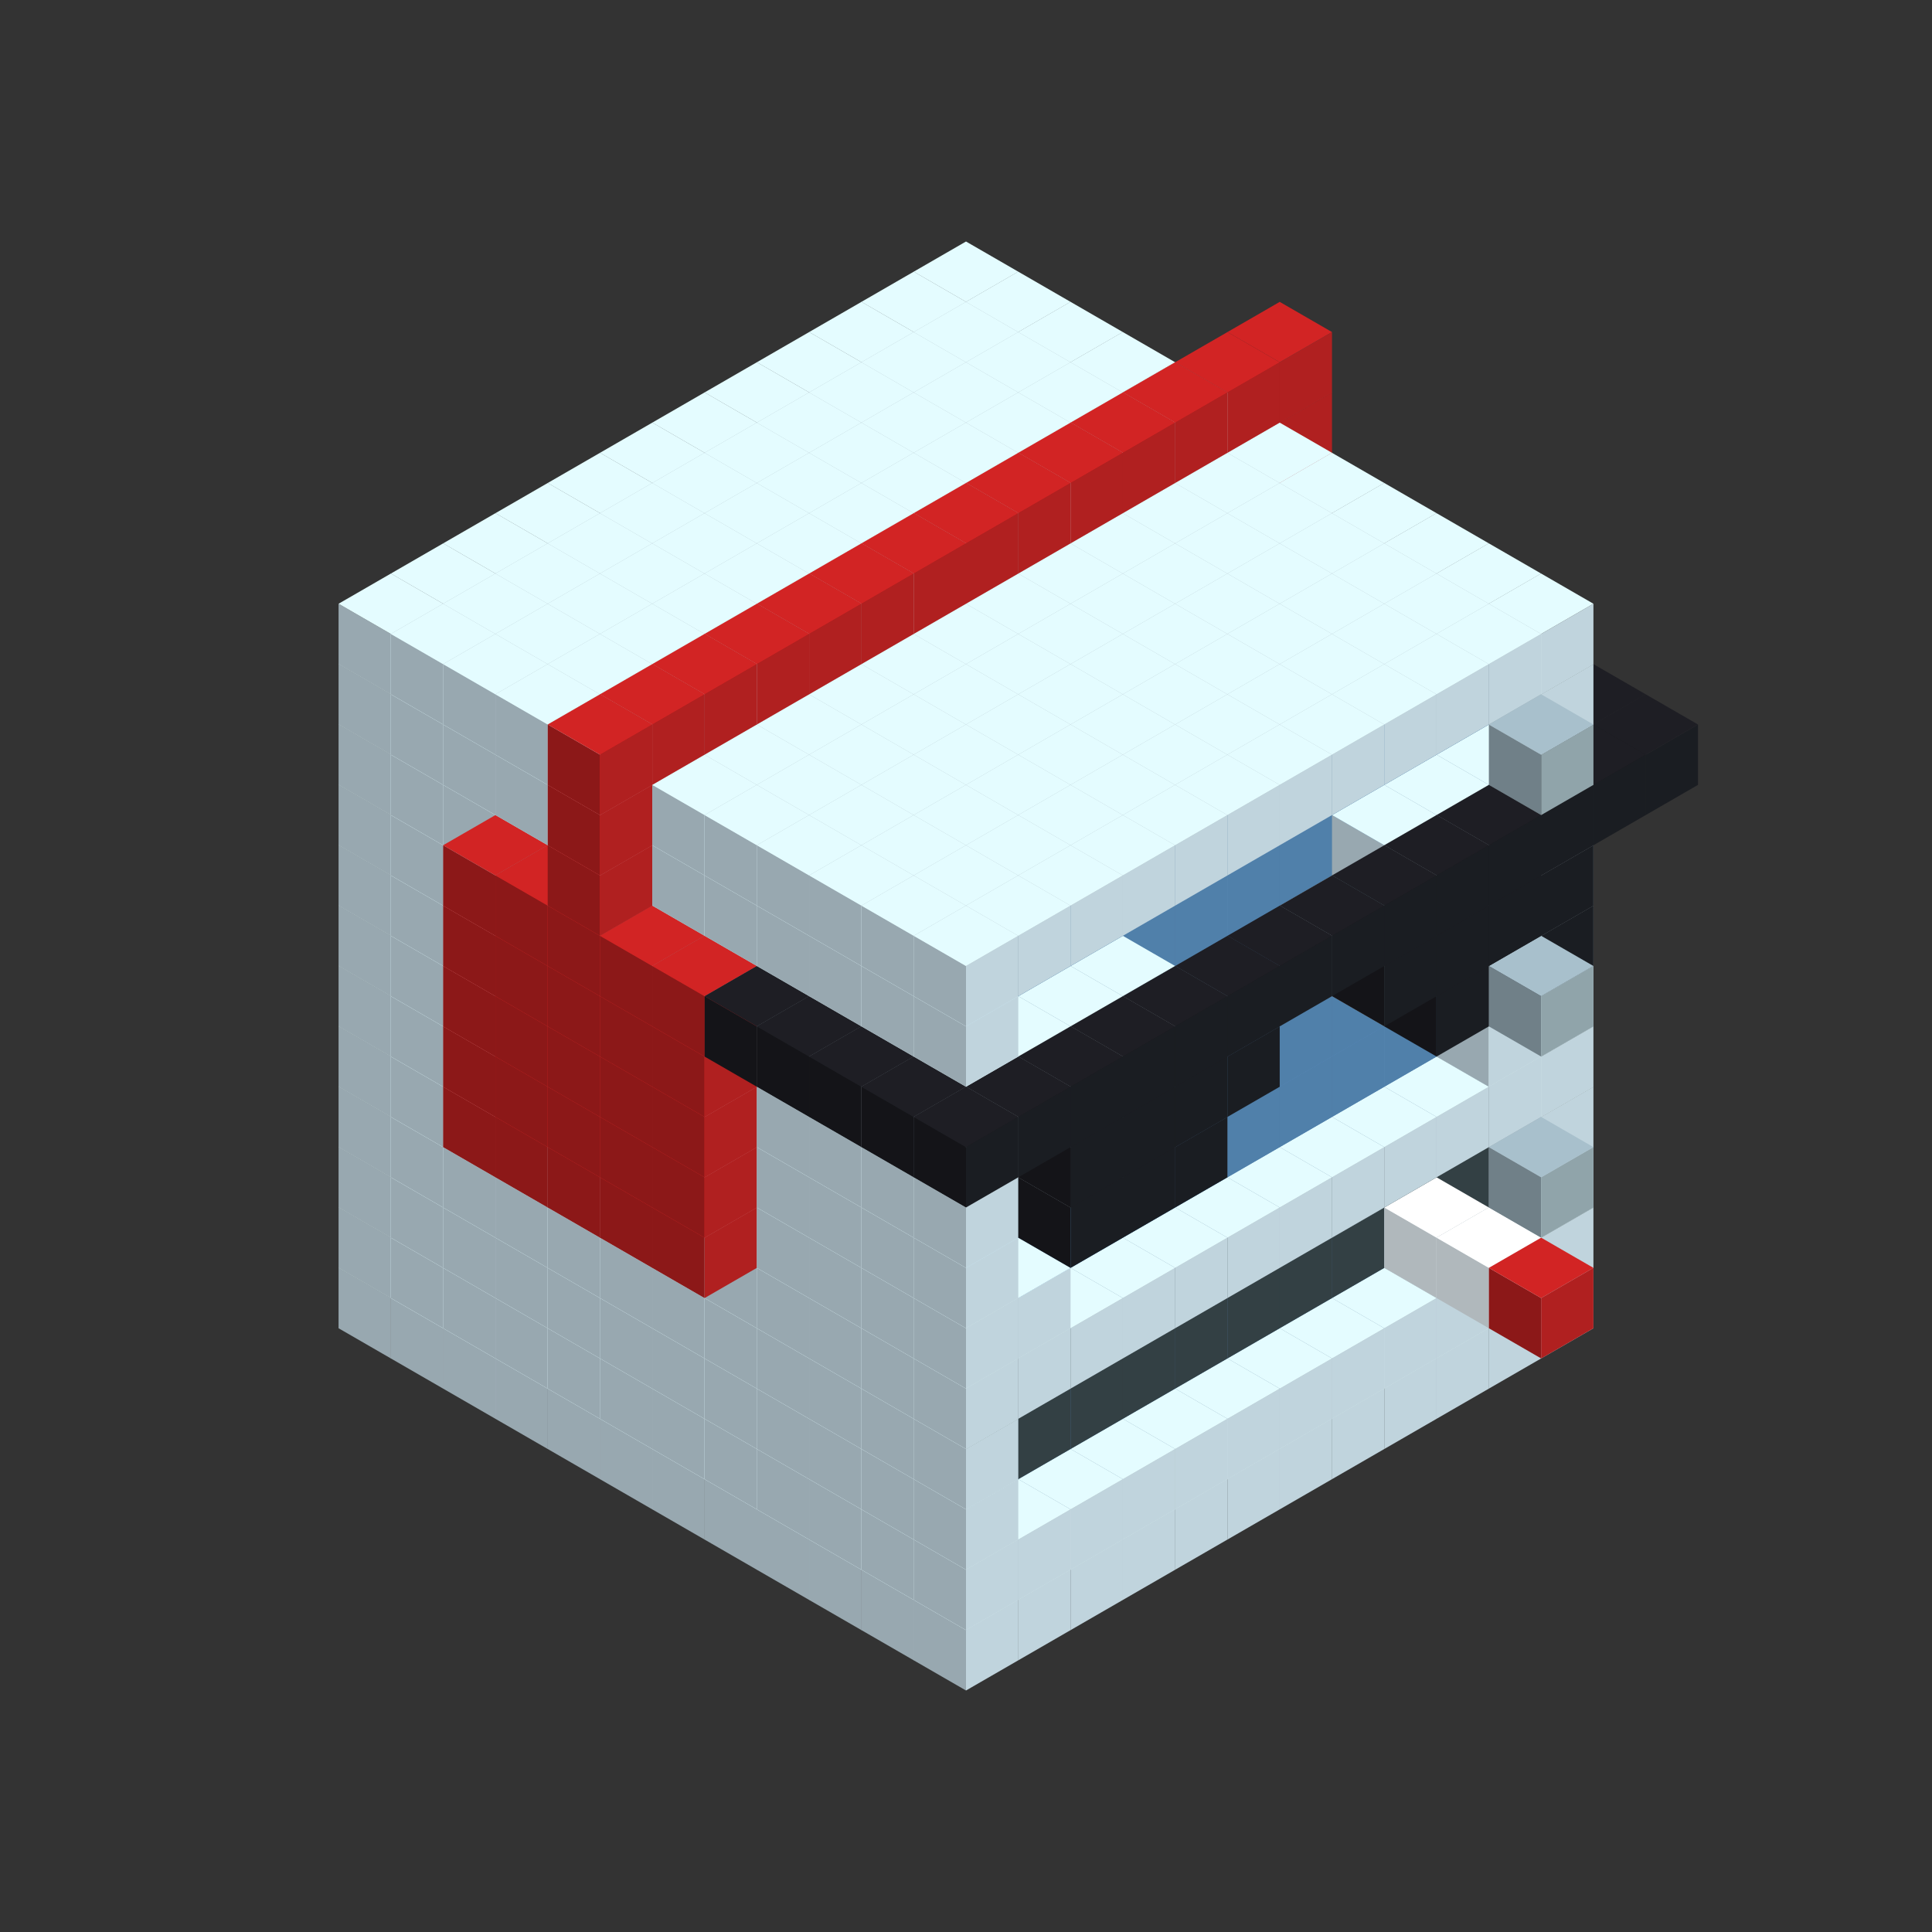 
<svg width='600' height='600' viewBox='4436371 5550000 3200000 3200000' xmlns='http://www.w3.org/2000/svg' xmlns:xlink='http://www.w3.org/1999/xlink'>
<rect x="4436371" y="5550000" width="3200000" height="3200000" fill="#333333" stroke="none"/>
<use xlink:href='#v-0x00000005-1' transform='translate(983738,3600000)'/>
<use xlink:href='#v-0x00000005-1' transform='translate(1070341,3650000)'/>
<use xlink:href='#v-0x00000005-1' transform='translate(1156944,3700000)'/>
<use xlink:href='#v-0x00000005-1' transform='translate(1243547,3750000)'/>
<use xlink:href='#v-0x00000005-1' transform='translate(1330150,3800000)'/>
<use xlink:href='#v-0x00000005-1' transform='translate(1416753,3850000)'/>
<use xlink:href='#v-0x00000005-1' transform='translate(1503356,3900000)'/>
<use xlink:href='#v-0x00000005-1' transform='translate(1589959,3950000)'/>
<use xlink:href='#v-0x00000005-1' transform='translate(1676562,4000000)'/>
<use xlink:href='#v-0x00000005-1' transform='translate(1763165,4050000)'/>
<use xlink:href='#v-0x00000005-1' transform='translate(1849768,4100000)'/>
<use xlink:href='#v-0x00000005-1' transform='translate(2889004,3600000)'/>
<use xlink:href='#v-0x00000005-1' transform='translate(2802401,3650000)'/>
<use xlink:href='#v-0x00000005-1' transform='translate(2715798,3700000)'/>
<use xlink:href='#v-0x00000005-1' transform='translate(2629195,3750000)'/>
<use xlink:href='#v-0x00000005-1' transform='translate(2542592,3800000)'/>
<use xlink:href='#v-0x00000005-1' transform='translate(2455989,3850000)'/>
<use xlink:href='#v-0x00000005-1' transform='translate(2369386,3900000)'/>
<use xlink:href='#v-0x00000005-1' transform='translate(2282783,3950000)'/>
<use xlink:href='#v-0x00000005-1' transform='translate(2196180,4000000)'/>
<use xlink:href='#v-0x00000005-1' transform='translate(2109577,4050000)'/>
<use xlink:href='#v-0x00000005-1' transform='translate(2022974,4100000)'/>
<use xlink:href='#v-0x00000005-1' transform='translate(1936371,4150000)'/>
<use xlink:href='#v-0x00000005-1' transform='translate(983738,3500000)'/>
<use xlink:href='#v-0x00000005-1' transform='translate(1070341,3550000)'/>
<use xlink:href='#v-0x00000005-1' transform='translate(1156944,3600000)'/>
<use xlink:href='#v-0x00000005-1' transform='translate(1243547,3650000)'/>
<use xlink:href='#v-0x00000005-1' transform='translate(1330150,3700000)'/>
<use xlink:href='#v-0x00000005-1' transform='translate(1416753,3750000)'/>
<use xlink:href='#v-0x00000005-1' transform='translate(1503356,3800000)'/>
<use xlink:href='#v-0x00000005-1' transform='translate(1589959,3850000)'/>
<use xlink:href='#v-0x00000005-1' transform='translate(1676562,3900000)'/>
<use xlink:href='#v-0x00000005-1' transform='translate(1763165,3950000)'/>
<use xlink:href='#v-0x00000005-2' transform='translate(2715798,3500000)'/>
<use xlink:href='#v-0x00000005-2' transform='translate(2629195,3550000)'/>
<use xlink:href='#v-0x00000005-2' transform='translate(2542592,3600000)'/>
<use xlink:href='#v-0x00000005-2' transform='translate(2455989,3650000)'/>
<use xlink:href='#v-0x00000005-2' transform='translate(2369386,3700000)'/>
<use xlink:href='#v-0x00000005-2' transform='translate(2282783,3750000)'/>
<use xlink:href='#v-0x00000005-2' transform='translate(2196180,3800000)'/>
<use xlink:href='#v-0x00000005-2' transform='translate(2109577,3850000)'/>
<use xlink:href='#v-0x00000005-2' transform='translate(2022974,3900000)'/>
<use xlink:href='#v-0x00000005-2' transform='translate(1936371,3950000)'/>
<use xlink:href='#v-0x00000005-1' transform='translate(1849768,4000000)'/>
<use xlink:href='#v-0x00000005-1' transform='translate(2889004,3500000)'/>
<use xlink:href='#v-0x00000005-1' transform='translate(2802401,3550000)'/>
<use xlink:href='#v-0x00000005-1' transform='translate(2715798,3600000)'/>
<use xlink:href='#v-0x00000005-1' transform='translate(2629195,3650000)'/>
<use xlink:href='#v-0x00000005-1' transform='translate(2542592,3700000)'/>
<use xlink:href='#v-0x00000005-1' transform='translate(2455989,3750000)'/>
<use xlink:href='#v-0x00000005-1' transform='translate(2369386,3800000)'/>
<use xlink:href='#v-0x00000005-1' transform='translate(2282783,3850000)'/>
<use xlink:href='#v-0x00000005-1' transform='translate(2196180,3900000)'/>
<use xlink:href='#v-0x00000005-1' transform='translate(2109577,3950000)'/>
<use xlink:href='#v-0x00000005-1' transform='translate(2022974,4000000)'/>
<use xlink:href='#v-0x00000005-1' transform='translate(1936371,4050000)'/>
<use xlink:href='#v-0x00000005-1' transform='translate(983738,3400000)'/>
<use xlink:href='#v-0x00000005-1' transform='translate(1070341,3450000)'/>
<use xlink:href='#v-0x00000005-1' transform='translate(1156944,3500000)'/>
<use xlink:href='#v-0x00000005-1' transform='translate(1243547,3550000)'/>
<use xlink:href='#v-0x00000005-1' transform='translate(1330150,3600000)'/>
<use xlink:href='#v-0x00000005-1' transform='translate(1416753,3650000)'/>
<use xlink:href='#v-0x00000005-1' transform='translate(1503356,3700000)'/>
<use xlink:href='#v-0x00000005-1' transform='translate(1589959,3750000)'/>
<use xlink:href='#v-0x00000005-1' transform='translate(1676562,3800000)'/>
<use xlink:href='#v-0x00000005-1' transform='translate(1763165,3850000)'/>
<use xlink:href='#v-0x00000005-4' transform='translate(2715798,3400000)'/>
<use xlink:href='#v-0x00000005-5' transform='translate(2629195,3450000)'/>
<use xlink:href='#v-0x00000005-4' transform='translate(2542592,3500000)'/>
<use xlink:href='#v-0x00000005-4' transform='translate(2455989,3550000)'/>
<use xlink:href='#v-0x00000005-4' transform='translate(2369386,3600000)'/>
<use xlink:href='#v-0x00000005-4' transform='translate(2282783,3650000)'/>
<use xlink:href='#v-0x00000005-4' transform='translate(2196180,3700000)'/>
<use xlink:href='#v-0x00000005-4' transform='translate(2109577,3750000)'/>
<use xlink:href='#v-0x00000005-4' transform='translate(2022974,3800000)'/>
<use xlink:href='#v-0x00000005-4' transform='translate(1936371,3850000)'/>
<use xlink:href='#v-0x00000005-1' transform='translate(1849768,3900000)'/>
<use xlink:href='#v-0x00000005-1' transform='translate(2889004,3400000)'/>
<use xlink:href='#v-0x00000005-5' transform='translate(2715798,3500000)'/>
<use xlink:href='#v-0x00000005-1' transform='translate(1936371,3950000)'/>
<use xlink:href='#v-0x00000005-5' transform='translate(2802401,3550000)'/>
<use xlink:href='#v-0x00000005-6' transform='translate(2889004,3600000)'/>
<use xlink:href='#v-0x00000005-1' transform='translate(983738,3300000)'/>
<use xlink:href='#v-0x00000005-1' transform='translate(1070341,3350000)'/>
<use xlink:href='#v-0x00000005-1' transform='translate(1156944,3400000)'/>
<use xlink:href='#v-0x00000005-1' transform='translate(1243547,3450000)'/>
<use xlink:href='#v-0x00000005-1' transform='translate(1330150,3500000)'/>
<use xlink:href='#v-0x00000005-1' transform='translate(1416753,3550000)'/>
<use xlink:href='#v-0x00000005-1' transform='translate(1503356,3600000)'/>
<use xlink:href='#v-0x00000005-1' transform='translate(1589959,3650000)'/>
<use xlink:href='#v-0x00000005-1' transform='translate(1676562,3700000)'/>
<use xlink:href='#v-0x00000005-1' transform='translate(1763165,3750000)'/>
<use xlink:href='#v-0x00000005-4' transform='translate(2715798,3300000)'/>
<use xlink:href='#v-0x00000005-4' transform='translate(2629195,3350000)'/>
<use xlink:href='#v-0x00000005-4' transform='translate(2542592,3400000)'/>
<use xlink:href='#v-0x00000005-4' transform='translate(2455989,3450000)'/>
<use xlink:href='#v-0x00000005-4' transform='translate(2369386,3500000)'/>
<use xlink:href='#v-0x00000005-4' transform='translate(2282783,3550000)'/>
<use xlink:href='#v-0x00000005-4' transform='translate(2196180,3600000)'/>
<use xlink:href='#v-0x00000005-4' transform='translate(2109577,3650000)'/>
<use xlink:href='#v-0x00000005-4' transform='translate(2022974,3700000)'/>
<use xlink:href='#v-0x00000005-4' transform='translate(1936371,3750000)'/>
<use xlink:href='#v-0x00000005-1' transform='translate(1849768,3800000)'/>
<use xlink:href='#v-0x00000005-1' transform='translate(2889004,3300000)'/>
<use xlink:href='#v-0x00000005-1' transform='translate(1936371,3850000)'/>
<use xlink:href='#v-0x00000005-1' transform='translate(983738,3200000)'/>
<use xlink:href='#v-0x00000005-1' transform='translate(1070341,3250000)'/>
<use xlink:href='#v-0x00000005-1' transform='translate(1156944,3300000)'/>
<use xlink:href='#v-0x00000005-1' transform='translate(1243547,3350000)'/>
<use xlink:href='#v-0x00000005-1' transform='translate(1330150,3400000)'/>
<use xlink:href='#v-0x00000005-1' transform='translate(1416753,3450000)'/>
<use xlink:href='#v-0x00000005-1' transform='translate(1503356,3500000)'/>
<use xlink:href='#v-0x00000005-1' transform='translate(1589959,3550000)'/>
<use xlink:href='#v-0x00000005-1' transform='translate(1676562,3600000)'/>
<use xlink:href='#v-0x00000005-1' transform='translate(1763165,3650000)'/>
<use xlink:href='#v-0x00000005-2' transform='translate(2715798,3200000)'/>
<use xlink:href='#v-0x00000005-2' transform='translate(2629195,3250000)'/>
<use xlink:href='#v-0x00000005-2' transform='translate(2542592,3300000)'/>
<use xlink:href='#v-0x00000005-2' transform='translate(2455989,3350000)'/>
<use xlink:href='#v-0x00000005-2' transform='translate(2369386,3400000)'/>
<use xlink:href='#v-0x00000005-2' transform='translate(2282783,3450000)'/>
<use xlink:href='#v-0x00000005-2' transform='translate(2196180,3500000)'/>
<use xlink:href='#v-0x00000005-2' transform='translate(2109577,3550000)'/>
<use xlink:href='#v-0x00000005-2' transform='translate(2022974,3600000)'/>
<use xlink:href='#v-0x00000005-2' transform='translate(1936371,3650000)'/>
<use xlink:href='#v-0x00000005-1' transform='translate(1849768,3700000)'/>
<use xlink:href='#v-0x00000005-1' transform='translate(2889004,3200000)'/>
<use xlink:href='#v-0x00000005-1' transform='translate(2802401,3250000)'/>
<use xlink:href='#v-0x00000005-1' transform='translate(2715798,3300000)'/>
<use xlink:href='#v-0x00000005-1' transform='translate(2629195,3350000)'/>
<use xlink:href='#v-0x00000005-1' transform='translate(2542592,3400000)'/>
<use xlink:href='#v-0x00000005-1' transform='translate(2455989,3450000)'/>
<use xlink:href='#v-0x00000005-1' transform='translate(2369386,3500000)'/>
<use xlink:href='#v-0x00000005-1' transform='translate(2282783,3550000)'/>
<use xlink:href='#v-0x00000005-1' transform='translate(2196180,3600000)'/>
<use xlink:href='#v-0x00000005-1' transform='translate(2109577,3650000)'/>
<use xlink:href='#v-0x00000005-1' transform='translate(2022974,3700000)'/>
<use xlink:href='#v-0x00000005-1' transform='translate(1936371,3750000)'/>
<use xlink:href='#v-0x00000005-7' transform='translate(2889004,3400000)'/>
<use xlink:href='#v-0x00000005-1' transform='translate(983738,3100000)'/>
<use xlink:href='#v-0x00000005-1' transform='translate(1070341,3150000)'/>
<use xlink:href='#v-0x00000005-1' transform='translate(1156944,3200000)'/>
<use xlink:href='#v-0x00000005-9' transform='translate(2282783,2650000)'/>
<use xlink:href='#v-0x00000005-1' transform='translate(1243547,3250000)'/>
<use xlink:href='#v-0x00000005-9' transform='translate(1156944,3300000)'/>
<use xlink:href='#v-0x00000005-9' transform='translate(2369386,2700000)'/>
<use xlink:href='#v-0x00000005-1' transform='translate(1330150,3300000)'/>
<use xlink:href='#v-0x00000005-9' transform='translate(1243547,3350000)'/>
<use xlink:href='#v-0x00000005-9' transform='translate(2455989,2750000)'/>
<use xlink:href='#v-0x00000005-1' transform='translate(1416753,3350000)'/>
<use xlink:href='#v-0x00000005-9' transform='translate(1330150,3400000)'/>
<use xlink:href='#v-0x00000005-9' transform='translate(2542592,2800000)'/>
<use xlink:href='#v-0x00000005-1' transform='translate(1503356,3400000)'/>
<use xlink:href='#v-0x00000005-9' transform='translate(1416753,3450000)'/>
<use xlink:href='#v-0x00000005-9' transform='translate(2629195,2850000)'/>
<use xlink:href='#v-0x00000005-1' transform='translate(1589959,3450000)'/>
<use xlink:href='#v-0x00000005-9' transform='translate(1503356,3500000)'/>
<use xlink:href='#v-0x00000005-1' transform='translate(1676562,3500000)'/>
<use xlink:href='#v-0x00000005-1' transform='translate(1763165,3550000)'/>
<use xlink:href='#v-0x00000005-2' transform='translate(2715798,3100000)'/>
<use xlink:href='#v-0x00000005-2' transform='translate(2629195,3150000)'/>
<use xlink:href='#v-0x00000005-2' transform='translate(2542592,3200000)'/>
<use xlink:href='#v-0x00000005-2' transform='translate(2455989,3250000)'/>
<use xlink:href='#v-0x00000005-2' transform='translate(2369386,3300000)'/>
<use xlink:href='#v-0x00000005-2' transform='translate(2282783,3350000)'/>
<use xlink:href='#v-0x00000005-2' transform='translate(2196180,3400000)'/>
<use xlink:href='#v-0x00000005-2' transform='translate(2109577,3450000)'/>
<use xlink:href='#v-0x00000005-2' transform='translate(2022974,3500000)'/>
<use xlink:href='#v-0x00000005-2' transform='translate(1936371,3550000)'/>
<use xlink:href='#v-0x00000005-1' transform='translate(1849768,3600000)'/>
<use xlink:href='#v-0x00000005-1' transform='translate(2889004,3100000)'/>
<use xlink:href='#v-0x00000005-1' transform='translate(2802401,3150000)'/>
<use xlink:href='#v-0x00000005-1' transform='translate(2022974,3600000)'/>
<use xlink:href='#v-0x00000005-1' transform='translate(1936371,3650000)'/>
<use xlink:href='#v-0x00000005-1' transform='translate(983738,3000000)'/>
<use xlink:href='#v-0x00000005-1' transform='translate(1070341,3050000)'/>
<use xlink:href='#v-0x00000005-1' transform='translate(1156944,3100000)'/>
<use xlink:href='#v-0x00000005-9' transform='translate(2282783,2550000)'/>
<use xlink:href='#v-0x00000005-1' transform='translate(1243547,3150000)'/>
<use xlink:href='#v-0x00000005-9' transform='translate(1156944,3200000)'/>
<use xlink:href='#v-0x00000005-9' transform='translate(2369386,2600000)'/>
<use xlink:href='#v-0x00000005-1' transform='translate(1330150,3200000)'/>
<use xlink:href='#v-0x00000005-9' transform='translate(1243547,3250000)'/>
<use xlink:href='#v-0x00000005-9' transform='translate(2455989,2650000)'/>
<use xlink:href='#v-0x00000005-1' transform='translate(1416753,3250000)'/>
<use xlink:href='#v-0x00000005-9' transform='translate(1330150,3300000)'/>
<use xlink:href='#v-0x00000005-9' transform='translate(2542592,2700000)'/>
<use xlink:href='#v-0x00000005-1' transform='translate(1503356,3300000)'/>
<use xlink:href='#v-0x00000005-9' transform='translate(1416753,3350000)'/>
<use xlink:href='#v-0x00000005-9' transform='translate(2629195,2750000)'/>
<use xlink:href='#v-0x00000005-1' transform='translate(1589959,3350000)'/>
<use xlink:href='#v-0x00000005-9' transform='translate(1503356,3400000)'/>
<use xlink:href='#v-0x00000005-1' transform='translate(1676562,3400000)'/>
<use xlink:href='#v-0x00000005-1' transform='translate(1763165,3450000)'/>
<use xlink:href='#v-0x00000005-2' transform='translate(2715798,3000000)'/>
<use xlink:href='#v-0x00000005-2' transform='translate(2629195,3050000)'/>
<use xlink:href='#v-0x00000005-2' transform='translate(2542592,3100000)'/>
<use xlink:href='#v-0x00000005-2' transform='translate(2455989,3150000)'/>
<use xlink:href='#v-0x00000005-2' transform='translate(2369386,3200000)'/>
<use xlink:href='#v-0x00000005-2' transform='translate(2282783,3250000)'/>
<use xlink:href='#v-0x00000005-2' transform='translate(2196180,3300000)'/>
<use xlink:href='#v-0x00000005-2' transform='translate(2109577,3350000)'/>
<use xlink:href='#v-0x00000005-2' transform='translate(2022974,3400000)'/>
<use xlink:href='#v-0x00000005-2' transform='translate(1936371,3450000)'/>
<use xlink:href='#v-0x00000005-1' transform='translate(1849768,3500000)'/>
<use xlink:href='#v-0x00000005-1' transform='translate(2889004,3000000)'/>
<use xlink:href='#v-0x00000005-1' transform='translate(1936371,3550000)'/>
<use xlink:href='#v-0x00000005-1' transform='translate(983738,2900000)'/>
<use xlink:href='#v-0x00000005-1' transform='translate(1070341,2950000)'/>
<use xlink:href='#v-0x00000005-1' transform='translate(1156944,3000000)'/>
<use xlink:href='#v-0x00000005-9' transform='translate(2282783,2450000)'/>
<use xlink:href='#v-0x00000005-1' transform='translate(1243547,3050000)'/>
<use xlink:href='#v-0x00000005-9' transform='translate(1156944,3100000)'/>
<use xlink:href='#v-0x00000005-9' transform='translate(2369386,2500000)'/>
<use xlink:href='#v-0x00000005-1' transform='translate(1330150,3100000)'/>
<use xlink:href='#v-0x00000005-9' transform='translate(1243547,3150000)'/>
<use xlink:href='#v-0x00000005-9' transform='translate(2455989,2550000)'/>
<use xlink:href='#v-0x00000005-1' transform='translate(1416753,3150000)'/>
<use xlink:href='#v-0x00000005-9' transform='translate(1330150,3200000)'/>
<use xlink:href='#v-0x00000005-9' transform='translate(2542592,2600000)'/>
<use xlink:href='#v-0x00000005-1' transform='translate(1503356,3200000)'/>
<use xlink:href='#v-0x00000005-9' transform='translate(1416753,3250000)'/>
<use xlink:href='#v-0x00000005-9' transform='translate(2629195,2650000)'/>
<use xlink:href='#v-0x00000005-1' transform='translate(1589959,3250000)'/>
<use xlink:href='#v-0x00000005-9' transform='translate(1503356,3300000)'/>
<use xlink:href='#v-0x00000005-1' transform='translate(1676562,3300000)'/>
<use xlink:href='#v-0x00000005-1' transform='translate(1763165,3350000)'/>
<use xlink:href='#v-0x00000005-2' transform='translate(2715798,2900000)'/>
<use xlink:href='#v-0x00000005-2' transform='translate(2629195,2950000)'/>
<use xlink:href='#v-0x00000005-2' transform='translate(2542592,3000000)'/>
<use xlink:href='#v-0x00000005-2' transform='translate(2455989,3050000)'/>
<use xlink:href='#v-0x00000005-2' transform='translate(2369386,3100000)'/>
<use xlink:href='#v-0x00000005-2' transform='translate(2282783,3150000)'/>
<use xlink:href='#v-0x00000005-2' transform='translate(2196180,3200000)'/>
<use xlink:href='#v-0x00000005-2' transform='translate(2109577,3250000)'/>
<use xlink:href='#v-0x00000005-2' transform='translate(2022974,3300000)'/>
<use xlink:href='#v-0x00000005-2' transform='translate(1936371,3350000)'/>
<use xlink:href='#v-0x00000005-1' transform='translate(1849768,3400000)'/>
<use xlink:href='#v-0x00000005-1' transform='translate(2889004,2900000)'/>
<use xlink:href='#v-0x00000005-1' transform='translate(2802401,2950000)'/>
<use xlink:href='#v-0x00000005-1' transform='translate(2715798,3000000)'/>
<use xlink:href='#v-0x00000005-1' transform='translate(2629195,3050000)'/>
<use xlink:href='#v-0x00000005-1' transform='translate(2196180,3300000)'/>
<use xlink:href='#v-0x00000005-1' transform='translate(2109577,3350000)'/>
<use xlink:href='#v-0x00000005-1' transform='translate(2022974,3400000)'/>
<use xlink:href='#v-0x00000005-1' transform='translate(1936371,3450000)'/>
<use xlink:href='#v-0x00000005-8' transform='translate(2889004,3000000)'/>
<use xlink:href='#v-0x00000005-8' transform='translate(2802401,3050000)'/>
<use xlink:href='#v-0x00000005-8' transform='translate(2715798,3100000)'/>
<use xlink:href='#v-0x00000005-8' transform='translate(2282783,3350000)'/>
<use xlink:href='#v-0x00000005-8' transform='translate(2196180,3400000)'/>
<use xlink:href='#v-0x00000005-8' transform='translate(2109577,3450000)'/>
<use xlink:href='#v-0x00000005-7' transform='translate(2889004,3100000)'/>
<use xlink:href='#v-0x00000005-1' transform='translate(983738,2800000)'/>
<use xlink:href='#v-0x00000005-1' transform='translate(1070341,2850000)'/>
<use xlink:href='#v-0x00000005-1' transform='translate(1156944,2900000)'/>
<use xlink:href='#v-0x00000005-9' transform='translate(2282783,2350000)'/>
<use xlink:href='#v-0x00000005-1' transform='translate(1243547,2950000)'/>
<use xlink:href='#v-0x00000005-9' transform='translate(1156944,3000000)'/>
<use xlink:href='#v-0x00000005-9' transform='translate(2369386,2400000)'/>
<use xlink:href='#v-0x00000005-1' transform='translate(1330150,3000000)'/>
<use xlink:href='#v-0x00000005-9' transform='translate(1243547,3050000)'/>
<use xlink:href='#v-0x00000005-9' transform='translate(2455989,2450000)'/>
<use xlink:href='#v-0x00000005-1' transform='translate(1416753,3050000)'/>
<use xlink:href='#v-0x00000005-9' transform='translate(1330150,3100000)'/>
<use xlink:href='#v-0x00000005-9' transform='translate(2542592,2500000)'/>
<use xlink:href='#v-0x00000005-1' transform='translate(1503356,3100000)'/>
<use xlink:href='#v-0x00000005-9' transform='translate(1416753,3150000)'/>
<use xlink:href='#v-0x00000005-9' transform='translate(2629195,2550000)'/>
<use xlink:href='#v-0x00000005-1' transform='translate(1589959,3150000)'/>
<use xlink:href='#v-0x00000005-9' transform='translate(1503356,3200000)'/>
<use xlink:href='#v-0x00000005-1' transform='translate(1676562,3200000)'/>
<use xlink:href='#v-0x00000005-1' transform='translate(1763165,3250000)'/>
<use xlink:href='#v-0x00000005-2' transform='translate(2715798,2800000)'/>
<use xlink:href='#v-0x00000005-2' transform='translate(2629195,2850000)'/>
<use xlink:href='#v-0x00000005-2' transform='translate(2542592,2900000)'/>
<use xlink:href='#v-0x00000005-2' transform='translate(2455989,2950000)'/>
<use xlink:href='#v-0x00000005-2' transform='translate(2369386,3000000)'/>
<use xlink:href='#v-0x00000005-2' transform='translate(2282783,3050000)'/>
<use xlink:href='#v-0x00000005-2' transform='translate(2196180,3100000)'/>
<use xlink:href='#v-0x00000005-2' transform='translate(2109577,3150000)'/>
<use xlink:href='#v-0x00000005-2' transform='translate(2022974,3200000)'/>
<use xlink:href='#v-0x00000005-2' transform='translate(1936371,3250000)'/>
<use xlink:href='#v-0x00000005-1' transform='translate(1849768,3300000)'/>
<use xlink:href='#v-0x00000005-1' transform='translate(2889004,2800000)'/>
<use xlink:href='#v-0x00000005-1' transform='translate(2802401,2850000)'/>
<use xlink:href='#v-0x00000005-3' transform='translate(2715798,2900000)'/>
<use xlink:href='#v-0x00000005-3' transform='translate(2629195,2950000)'/>
<use xlink:href='#v-0x00000005-1' transform='translate(2542592,3000000)'/>
<use xlink:href='#v-0x00000005-1' transform='translate(2282783,3150000)'/>
<use xlink:href='#v-0x00000005-3' transform='translate(2196180,3200000)'/>
<use xlink:href='#v-0x00000005-3' transform='translate(2109577,3250000)'/>
<use xlink:href='#v-0x00000005-1' transform='translate(2022974,3300000)'/>
<use xlink:href='#v-0x00000005-1' transform='translate(1936371,3350000)'/>
<use xlink:href='#v-0x00000005-8' transform='translate(2889004,2900000)'/>
<use xlink:href='#v-0x00000005-8' transform='translate(2802401,2950000)'/>
<use xlink:href='#v-0x00000005-8' transform='translate(2715798,3000000)'/>
<use xlink:href='#v-0x00000005-8' transform='translate(2629195,3050000)'/>
<use xlink:href='#v-0x00000005-8' transform='translate(2369386,3200000)'/>
<use xlink:href='#v-0x00000005-8' transform='translate(2282783,3250000)'/>
<use xlink:href='#v-0x00000005-8' transform='translate(2196180,3300000)'/>
<use xlink:href='#v-0x00000005-8' transform='translate(2109577,3350000)'/>
<use xlink:href='#v-0x00000005-1' transform='translate(983738,2700000)'/>
<use xlink:href='#v-0x00000005-1' transform='translate(1070341,2750000)'/>
<use xlink:href='#v-0x00000005-1' transform='translate(1156944,2800000)'/>
<use xlink:href='#v-0x00000005-9' transform='translate(2282783,2250000)'/>
<use xlink:href='#v-0x00000005-1' transform='translate(1243547,2850000)'/>
<use xlink:href='#v-0x00000005-9' transform='translate(1156944,2900000)'/>
<use xlink:href='#v-0x00000005-9' transform='translate(2369386,2300000)'/>
<use xlink:href='#v-0x00000005-1' transform='translate(1330150,2900000)'/>
<use xlink:href='#v-0x00000005-9' transform='translate(1243547,2950000)'/>
<use xlink:href='#v-0x00000005-9' transform='translate(2455989,2350000)'/>
<use xlink:href='#v-0x00000005-1' transform='translate(1416753,2950000)'/>
<use xlink:href='#v-0x00000005-9' transform='translate(1330150,3000000)'/>
<use xlink:href='#v-0x00000005-9' transform='translate(2542592,2400000)'/>
<use xlink:href='#v-0x00000005-1' transform='translate(1503356,3000000)'/>
<use xlink:href='#v-0x00000005-9' transform='translate(1416753,3050000)'/>
<use xlink:href='#v-0x00000005-9' transform='translate(2629195,2450000)'/>
<use xlink:href='#v-0x00000005-1' transform='translate(1589959,3050000)'/>
<use xlink:href='#v-0x00000005-9' transform='translate(1503356,3100000)'/>
<use xlink:href='#v-0x00000005-8' transform='translate(2715798,2500000)'/>
<use xlink:href='#v-0x00000005-1' transform='translate(1676562,3100000)'/>
<use xlink:href='#v-0x00000005-8' transform='translate(1589959,3150000)'/>
<use xlink:href='#v-0x00000005-8' transform='translate(2802401,2550000)'/>
<use xlink:href='#v-0x00000005-1' transform='translate(1763165,3150000)'/>
<use xlink:href='#v-0x00000005-8' transform='translate(1676562,3200000)'/>
<use xlink:href='#v-0x00000005-8' transform='translate(2889004,2600000)'/>
<use xlink:href='#v-0x00000005-2' transform='translate(2715798,2700000)'/>
<use xlink:href='#v-0x00000005-2' transform='translate(2629195,2750000)'/>
<use xlink:href='#v-0x00000005-2' transform='translate(2542592,2800000)'/>
<use xlink:href='#v-0x00000005-2' transform='translate(2455989,2850000)'/>
<use xlink:href='#v-0x00000005-2' transform='translate(2369386,2900000)'/>
<use xlink:href='#v-0x00000005-2' transform='translate(2282783,2950000)'/>
<use xlink:href='#v-0x00000005-2' transform='translate(2196180,3000000)'/>
<use xlink:href='#v-0x00000005-2' transform='translate(2109577,3050000)'/>
<use xlink:href='#v-0x00000005-2' transform='translate(2022974,3100000)'/>
<use xlink:href='#v-0x00000005-2' transform='translate(1936371,3150000)'/>
<use xlink:href='#v-0x00000005-1' transform='translate(1849768,3200000)'/>
<use xlink:href='#v-0x00000005-8' transform='translate(1763165,3250000)'/>
<use xlink:href='#v-0x00000005-8' transform='translate(2975607,2650000)'/>
<use xlink:href='#v-0x00000005-1' transform='translate(2889004,2700000)'/>
<use xlink:href='#v-0x00000005-1' transform='translate(2802401,2750000)'/>
<use xlink:href='#v-0x00000005-1' transform='translate(2715798,2800000)'/>
<use xlink:href='#v-0x00000005-1' transform='translate(2629195,2850000)'/>
<use xlink:href='#v-0x00000005-1' transform='translate(2196180,3100000)'/>
<use xlink:href='#v-0x00000005-1' transform='translate(2109577,3150000)'/>
<use xlink:href='#v-0x00000005-1' transform='translate(2022974,3200000)'/>
<use xlink:href='#v-0x00000005-1' transform='translate(1936371,3250000)'/>
<use xlink:href='#v-0x00000005-8' transform='translate(1849768,3300000)'/>
<use xlink:href='#v-0x00000005-8' transform='translate(3062210,2700000)'/>
<use xlink:href='#v-0x00000005-8' transform='translate(2975607,2750000)'/>
<use xlink:href='#v-0x00000005-8' transform='translate(2889004,2800000)'/>
<use xlink:href='#v-0x00000005-8' transform='translate(2802401,2850000)'/>
<use xlink:href='#v-0x00000005-8' transform='translate(2715798,2900000)'/>
<use xlink:href='#v-0x00000005-8' transform='translate(2629195,2950000)'/>
<use xlink:href='#v-0x00000005-8' transform='translate(2542592,3000000)'/>
<use xlink:href='#v-0x00000005-8' transform='translate(2455989,3050000)'/>
<use xlink:href='#v-0x00000005-8' transform='translate(2369386,3100000)'/>
<use xlink:href='#v-0x00000005-8' transform='translate(2282783,3150000)'/>
<use xlink:href='#v-0x00000005-8' transform='translate(2196180,3200000)'/>
<use xlink:href='#v-0x00000005-8' transform='translate(2109577,3250000)'/>
<use xlink:href='#v-0x00000005-8' transform='translate(2022974,3300000)'/>
<use xlink:href='#v-0x00000005-8' transform='translate(1936371,3350000)'/>
<use xlink:href='#v-0x00000005-1' transform='translate(983738,2600000)'/>
<use xlink:href='#v-0x00000005-1' transform='translate(1070341,2650000)'/>
<use xlink:href='#v-0x00000005-1' transform='translate(1156944,2700000)'/>
<use xlink:href='#v-0x00000005-1' transform='translate(1243547,2750000)'/>
<use xlink:href='#v-0x00000005-1' transform='translate(1330150,2800000)'/>
<use xlink:href='#v-0x00000005-9' transform='translate(2455989,2250000)'/>
<use xlink:href='#v-0x00000005-1' transform='translate(1416753,2850000)'/>
<use xlink:href='#v-0x00000005-9' transform='translate(1330150,2900000)'/>
<use xlink:href='#v-0x00000005-1' transform='translate(1503356,2900000)'/>
<use xlink:href='#v-0x00000005-1' transform='translate(1589959,2950000)'/>
<use xlink:href='#v-0x00000005-1' transform='translate(1676562,3000000)'/>
<use xlink:href='#v-0x00000005-1' transform='translate(1763165,3050000)'/>
<use xlink:href='#v-0x00000005-2' transform='translate(2715798,2600000)'/>
<use xlink:href='#v-0x00000005-2' transform='translate(2629195,2650000)'/>
<use xlink:href='#v-0x00000005-2' transform='translate(2542592,2700000)'/>
<use xlink:href='#v-0x00000005-2' transform='translate(2455989,2750000)'/>
<use xlink:href='#v-0x00000005-2' transform='translate(2369386,2800000)'/>
<use xlink:href='#v-0x00000005-2' transform='translate(2282783,2850000)'/>
<use xlink:href='#v-0x00000005-2' transform='translate(2196180,2900000)'/>
<use xlink:href='#v-0x00000005-2' transform='translate(2109577,2950000)'/>
<use xlink:href='#v-0x00000005-2' transform='translate(2022974,3000000)'/>
<use xlink:href='#v-0x00000005-2' transform='translate(1936371,3050000)'/>
<use xlink:href='#v-0x00000005-1' transform='translate(1849768,3100000)'/>
<use xlink:href='#v-0x00000005-1' transform='translate(2889004,2600000)'/>
<use xlink:href='#v-0x00000005-1' transform='translate(1936371,3150000)'/>
<use xlink:href='#v-0x00000005-1' transform='translate(1936371,1950000)'/>
<use xlink:href='#v-0x00000005-1' transform='translate(1849768,2000000)'/>
<use xlink:href='#v-0x00000005-1' transform='translate(1763165,2050000)'/>
<use xlink:href='#v-0x00000005-1' transform='translate(1676562,2100000)'/>
<use xlink:href='#v-0x00000005-1' transform='translate(1589959,2150000)'/>
<use xlink:href='#v-0x00000005-1' transform='translate(1503356,2200000)'/>
<use xlink:href='#v-0x00000005-1' transform='translate(1416753,2250000)'/>
<use xlink:href='#v-0x00000005-1' transform='translate(1330150,2300000)'/>
<use xlink:href='#v-0x00000005-1' transform='translate(1243547,2350000)'/>
<use xlink:href='#v-0x00000005-1' transform='translate(1156944,2400000)'/>
<use xlink:href='#v-0x00000005-1' transform='translate(1070341,2450000)'/>
<use xlink:href='#v-0x00000005-1' transform='translate(983738,2500000)'/>
<use xlink:href='#v-0x00000005-1' transform='translate(2022974,2000000)'/>
<use xlink:href='#v-0x00000005-1' transform='translate(1936371,2050000)'/>
<use xlink:href='#v-0x00000005-1' transform='translate(1849768,2100000)'/>
<use xlink:href='#v-0x00000005-1' transform='translate(1763165,2150000)'/>
<use xlink:href='#v-0x00000005-1' transform='translate(1676562,2200000)'/>
<use xlink:href='#v-0x00000005-1' transform='translate(1589959,2250000)'/>
<use xlink:href='#v-0x00000005-1' transform='translate(1503356,2300000)'/>
<use xlink:href='#v-0x00000005-1' transform='translate(1416753,2350000)'/>
<use xlink:href='#v-0x00000005-1' transform='translate(1330150,2400000)'/>
<use xlink:href='#v-0x00000005-1' transform='translate(1243547,2450000)'/>
<use xlink:href='#v-0x00000005-1' transform='translate(1156944,2500000)'/>
<use xlink:href='#v-0x00000005-1' transform='translate(1070341,2550000)'/>
<use xlink:href='#v-0x00000005-1' transform='translate(2109577,2050000)'/>
<use xlink:href='#v-0x00000005-1' transform='translate(2022974,2100000)'/>
<use xlink:href='#v-0x00000005-1' transform='translate(1936371,2150000)'/>
<use xlink:href='#v-0x00000005-1' transform='translate(1849768,2200000)'/>
<use xlink:href='#v-0x00000005-1' transform='translate(1763165,2250000)'/>
<use xlink:href='#v-0x00000005-1' transform='translate(1676562,2300000)'/>
<use xlink:href='#v-0x00000005-1' transform='translate(1589959,2350000)'/>
<use xlink:href='#v-0x00000005-1' transform='translate(1503356,2400000)'/>
<use xlink:href='#v-0x00000005-1' transform='translate(1416753,2450000)'/>
<use xlink:href='#v-0x00000005-1' transform='translate(1330150,2500000)'/>
<use xlink:href='#v-0x00000005-1' transform='translate(1243547,2550000)'/>
<use xlink:href='#v-0x00000005-1' transform='translate(1156944,2600000)'/>
<use xlink:href='#v-0x00000005-1' transform='translate(2196180,2100000)'/>
<use xlink:href='#v-0x00000005-1' transform='translate(2109577,2150000)'/>
<use xlink:href='#v-0x00000005-1' transform='translate(2022974,2200000)'/>
<use xlink:href='#v-0x00000005-1' transform='translate(1936371,2250000)'/>
<use xlink:href='#v-0x00000005-1' transform='translate(1849768,2300000)'/>
<use xlink:href='#v-0x00000005-1' transform='translate(1763165,2350000)'/>
<use xlink:href='#v-0x00000005-1' transform='translate(1676562,2400000)'/>
<use xlink:href='#v-0x00000005-1' transform='translate(1589959,2450000)'/>
<use xlink:href='#v-0x00000005-1' transform='translate(1503356,2500000)'/>
<use xlink:href='#v-0x00000005-1' transform='translate(1416753,2550000)'/>
<use xlink:href='#v-0x00000005-1' transform='translate(1330150,2600000)'/>
<use xlink:href='#v-0x00000005-1' transform='translate(1243547,2650000)'/>
<use xlink:href='#v-0x00000005-1' transform='translate(2282783,2150000)'/>
<use xlink:href='#v-0x00000005-1' transform='translate(2196180,2200000)'/>
<use xlink:href='#v-0x00000005-1' transform='translate(2109577,2250000)'/>
<use xlink:href='#v-0x00000005-1' transform='translate(2022974,2300000)'/>
<use xlink:href='#v-0x00000005-1' transform='translate(1936371,2350000)'/>
<use xlink:href='#v-0x00000005-1' transform='translate(1849768,2400000)'/>
<use xlink:href='#v-0x00000005-1' transform='translate(1763165,2450000)'/>
<use xlink:href='#v-0x00000005-1' transform='translate(1676562,2500000)'/>
<use xlink:href='#v-0x00000005-1' transform='translate(1589959,2550000)'/>
<use xlink:href='#v-0x00000005-1' transform='translate(1503356,2600000)'/>
<use xlink:href='#v-0x00000005-1' transform='translate(1416753,2650000)'/>
<use xlink:href='#v-0x00000005-1' transform='translate(1330150,2700000)'/>
<use xlink:href='#v-0x00000005-9' transform='translate(2455989,2150000)'/>
<use xlink:href='#v-0x00000005-1' transform='translate(2369386,2200000)'/>
<use xlink:href='#v-0x00000005-1' transform='translate(2282783,2250000)'/>
<use xlink:href='#v-0x00000005-1' transform='translate(2196180,2300000)'/>
<use xlink:href='#v-0x00000005-1' transform='translate(2109577,2350000)'/>
<use xlink:href='#v-0x00000005-1' transform='translate(2022974,2400000)'/>
<use xlink:href='#v-0x00000005-1' transform='translate(1936371,2450000)'/>
<use xlink:href='#v-0x00000005-1' transform='translate(1849768,2500000)'/>
<use xlink:href='#v-0x00000005-1' transform='translate(1763165,2550000)'/>
<use xlink:href='#v-0x00000005-1' transform='translate(1676562,2600000)'/>
<use xlink:href='#v-0x00000005-1' transform='translate(1589959,2650000)'/>
<use xlink:href='#v-0x00000005-1' transform='translate(1503356,2700000)'/>
<use xlink:href='#v-0x00000005-1' transform='translate(1416753,2750000)'/>
<use xlink:href='#v-0x00000005-9' transform='translate(1330150,2800000)'/>
<use xlink:href='#v-0x00000005-1' transform='translate(2455989,2250000)'/>
<use xlink:href='#v-0x00000005-1' transform='translate(2369386,2300000)'/>
<use xlink:href='#v-0x00000005-1' transform='translate(2282783,2350000)'/>
<use xlink:href='#v-0x00000005-1' transform='translate(2196180,2400000)'/>
<use xlink:href='#v-0x00000005-1' transform='translate(2109577,2450000)'/>
<use xlink:href='#v-0x00000005-1' transform='translate(2022974,2500000)'/>
<use xlink:href='#v-0x00000005-1' transform='translate(1936371,2550000)'/>
<use xlink:href='#v-0x00000005-1' transform='translate(1849768,2600000)'/>
<use xlink:href='#v-0x00000005-1' transform='translate(1763165,2650000)'/>
<use xlink:href='#v-0x00000005-1' transform='translate(1676562,2700000)'/>
<use xlink:href='#v-0x00000005-1' transform='translate(1589959,2750000)'/>
<use xlink:href='#v-0x00000005-1' transform='translate(1503356,2800000)'/>
<use xlink:href='#v-0x00000005-1' transform='translate(2542592,2300000)'/>
<use xlink:href='#v-0x00000005-1' transform='translate(2455989,2350000)'/>
<use xlink:href='#v-0x00000005-1' transform='translate(2369386,2400000)'/>
<use xlink:href='#v-0x00000005-1' transform='translate(2282783,2450000)'/>
<use xlink:href='#v-0x00000005-1' transform='translate(2196180,2500000)'/>
<use xlink:href='#v-0x00000005-1' transform='translate(2109577,2550000)'/>
<use xlink:href='#v-0x00000005-1' transform='translate(2022974,2600000)'/>
<use xlink:href='#v-0x00000005-1' transform='translate(1936371,2650000)'/>
<use xlink:href='#v-0x00000005-1' transform='translate(1849768,2700000)'/>
<use xlink:href='#v-0x00000005-1' transform='translate(1763165,2750000)'/>
<use xlink:href='#v-0x00000005-1' transform='translate(1676562,2800000)'/>
<use xlink:href='#v-0x00000005-1' transform='translate(1589959,2850000)'/>
<use xlink:href='#v-0x00000005-1' transform='translate(2629195,2350000)'/>
<use xlink:href='#v-0x00000005-1' transform='translate(2542592,2400000)'/>
<use xlink:href='#v-0x00000005-1' transform='translate(2455989,2450000)'/>
<use xlink:href='#v-0x00000005-1' transform='translate(2369386,2500000)'/>
<use xlink:href='#v-0x00000005-1' transform='translate(2282783,2550000)'/>
<use xlink:href='#v-0x00000005-1' transform='translate(2196180,2600000)'/>
<use xlink:href='#v-0x00000005-1' transform='translate(2109577,2650000)'/>
<use xlink:href='#v-0x00000005-1' transform='translate(2022974,2700000)'/>
<use xlink:href='#v-0x00000005-1' transform='translate(1936371,2750000)'/>
<use xlink:href='#v-0x00000005-1' transform='translate(1849768,2800000)'/>
<use xlink:href='#v-0x00000005-1' transform='translate(1763165,2850000)'/>
<use xlink:href='#v-0x00000005-1' transform='translate(1676562,2900000)'/>
<use xlink:href='#v-0x00000005-1' transform='translate(2715798,2400000)'/>
<use xlink:href='#v-0x00000005-1' transform='translate(2629195,2450000)'/>
<use xlink:href='#v-0x00000005-1' transform='translate(2542592,2500000)'/>
<use xlink:href='#v-0x00000005-1' transform='translate(2455989,2550000)'/>
<use xlink:href='#v-0x00000005-1' transform='translate(2369386,2600000)'/>
<use xlink:href='#v-0x00000005-1' transform='translate(2282783,2650000)'/>
<use xlink:href='#v-0x00000005-1' transform='translate(2196180,2700000)'/>
<use xlink:href='#v-0x00000005-1' transform='translate(2109577,2750000)'/>
<use xlink:href='#v-0x00000005-1' transform='translate(2022974,2800000)'/>
<use xlink:href='#v-0x00000005-1' transform='translate(1936371,2850000)'/>
<use xlink:href='#v-0x00000005-1' transform='translate(1849768,2900000)'/>
<use xlink:href='#v-0x00000005-1' transform='translate(1763165,2950000)'/>
<use xlink:href='#v-0x00000005-1' transform='translate(2802401,2450000)'/>
<use xlink:href='#v-0x00000005-1' transform='translate(2715798,2500000)'/>
<use xlink:href='#v-0x00000005-1' transform='translate(2629195,2550000)'/>
<use xlink:href='#v-0x00000005-1' transform='translate(2542592,2600000)'/>
<use xlink:href='#v-0x00000005-1' transform='translate(2455989,2650000)'/>
<use xlink:href='#v-0x00000005-1' transform='translate(2369386,2700000)'/>
<use xlink:href='#v-0x00000005-1' transform='translate(2282783,2750000)'/>
<use xlink:href='#v-0x00000005-1' transform='translate(2196180,2800000)'/>
<use xlink:href='#v-0x00000005-1' transform='translate(2109577,2850000)'/>
<use xlink:href='#v-0x00000005-1' transform='translate(2022974,2900000)'/>
<use xlink:href='#v-0x00000005-1' transform='translate(1936371,2950000)'/>
<use xlink:href='#v-0x00000005-1' transform='translate(1849768,3000000)'/>
<use xlink:href='#v-0x00000005-1' transform='translate(2889004,2500000)'/>
<use xlink:href='#v-0x00000005-1' transform='translate(2802401,2550000)'/>
<use xlink:href='#v-0x00000005-1' transform='translate(2715798,2600000)'/>
<use xlink:href='#v-0x00000005-1' transform='translate(2629195,2650000)'/>
<use xlink:href='#v-0x00000005-1' transform='translate(2542592,2700000)'/>
<use xlink:href='#v-0x00000005-1' transform='translate(2455989,2750000)'/>
<use xlink:href='#v-0x00000005-1' transform='translate(2369386,2800000)'/>
<use xlink:href='#v-0x00000005-1' transform='translate(2282783,2850000)'/>
<use xlink:href='#v-0x00000005-1' transform='translate(2196180,2900000)'/>
<use xlink:href='#v-0x00000005-1' transform='translate(2109577,2950000)'/>
<use xlink:href='#v-0x00000005-1' transform='translate(2022974,3000000)'/>
<use xlink:href='#v-0x00000005-1' transform='translate(1936371,3050000)'/>
<use xlink:href='#v-0x00000005-7' transform='translate(2889004,2700000)'/>
<use xlink:href='#v-0x00000005-9' transform='translate(2455989,2050000)'/>
<use xlink:href='#v-0x00000005-9' transform='translate(2369386,2100000)'/>
<use xlink:href='#v-0x00000005-9' transform='translate(2282783,2150000)'/>
<use xlink:href='#v-0x00000005-9' transform='translate(2196180,2200000)'/>
<use xlink:href='#v-0x00000005-9' transform='translate(2109577,2250000)'/>
<use xlink:href='#v-0x00000005-9' transform='translate(2022974,2300000)'/>
<use xlink:href='#v-0x00000005-9' transform='translate(1936371,2350000)'/>
<use xlink:href='#v-0x00000005-9' transform='translate(1849768,2400000)'/>
<use xlink:href='#v-0x00000005-9' transform='translate(1763165,2450000)'/>
<use xlink:href='#v-0x00000005-9' transform='translate(1676562,2500000)'/>
<use xlink:href='#v-0x00000005-9' transform='translate(1589959,2550000)'/>
<use xlink:href='#v-0x00000005-9' transform='translate(1503356,2600000)'/>
<use xlink:href='#v-0x00000005-9' transform='translate(1416753,2650000)'/>
<use xlink:href='#v-0x00000005-9' transform='translate(1330150,2700000)'/>
<defs>
<g id='v-0x00000005-1'>
<polygon points='4100000,4100000 4100000,4200000 4013397,4150000 4013397,4050000' fill='#98a8b0'/>
<polygon points='4100000,4100000 4100000,4200000 4186602,4150000 4186602,4050000' fill='#c0d4dd'/>
<polygon points='4100000,4100000 4013397,4050000 4100000,4000000 4186602,4050000' fill='#e4fcff'/>
</g>
<g id='v-0x00000005-2'>
<polygon points='4100000,4100000 4100000,4200000 4013397,4150000 4013397,4050000' fill='#406488'/>
<polygon points='4100000,4100000 4100000,4200000 4186602,4150000 4186602,4050000' fill='#5080aa'/>
<polygon points='4100000,4100000 4013397,4050000 4100000,4000000 4186602,4050000' fill='#6096cc'/>
</g>
<g id='v-0x00000005-3'>
<polygon points='4100000,4100000 4100000,4200000 4013397,4150000 4013397,4050000' fill='#0098cc'/>
<polygon points='4100000,4100000 4100000,4200000 4186602,4150000 4186602,4050000' fill='#00c0ff'/>
<polygon points='4100000,4100000 4013397,4050000 4100000,4000000 4186602,4050000' fill='#00e4ff'/>
</g>
<g id='v-0x00000005-4'>
<polygon points='4100000,4100000 4100000,4200000 4013397,4150000 4013397,4050000' fill='#283034'/>
<polygon points='4100000,4100000 4100000,4200000 4186602,4150000 4186602,4050000' fill='#334044'/>
<polygon points='4100000,4100000 4013397,4050000 4100000,4000000 4186602,4050000' fill='#3c484e'/>
</g>
<g id='v-0x00000005-5'>
<polygon points='4100000,4100000 4100000,4200000 4013397,4150000 4013397,4050000' fill='#b0b8bc'/>
<polygon points='4100000,4100000 4100000,4200000 4186602,4150000 4186602,4050000' fill='#e0e8ee'/>
<polygon points='4100000,4100000 4013397,4050000 4100000,4000000 4186602,4050000' fill='#ffffff'/>
</g>
<g id='v-0x00000005-6'>
<polygon points='4100000,4100000 4100000,4200000 4013397,4150000 4013397,4050000' fill='#8c1818'/>
<polygon points='4100000,4100000 4100000,4200000 4186602,4150000 4186602,4050000' fill='#b02020'/>
<polygon points='4100000,4100000 4013397,4050000 4100000,4000000 4186602,4050000' fill='#d22424'/>
</g>
<g id='v-0x00000005-7'>
<polygon points='4100000,4100000 4100000,4200000 4013397,4150000 4013397,4050000' fill='#708088'/>
<polygon points='4100000,4100000 4100000,4200000 4186602,4150000 4186602,4050000' fill='#90a4aa'/>
<polygon points='4100000,4100000 4013397,4050000 4100000,4000000 4186602,4050000' fill='#a8c0cc'/>
</g>
<g id='v-0x00000005-8'>
<polygon points='4100000,4100000 4100000,4200000 4013397,4150000 4013397,4050000' fill='#141418'/>
<polygon points='4100000,4100000 4100000,4200000 4186602,4150000 4186602,4050000' fill='#1a1d22'/>
<polygon points='4100000,4100000 4013397,4050000 4100000,4000000 4186602,4050000' fill='#1e1e24'/>
</g>
<g id='v-0x00000005-9'>
<polygon points='4100000,4100000 4100000,4200000 4013397,4150000 4013397,4050000' fill='#8c1818'/>
<polygon points='4100000,4100000 4100000,4200000 4186602,4150000 4186602,4050000' fill='#b02020'/>
<polygon points='4100000,4100000 4013397,4050000 4100000,4000000 4186602,4050000' fill='#d22424'/>
</g>
</defs>
</svg>
